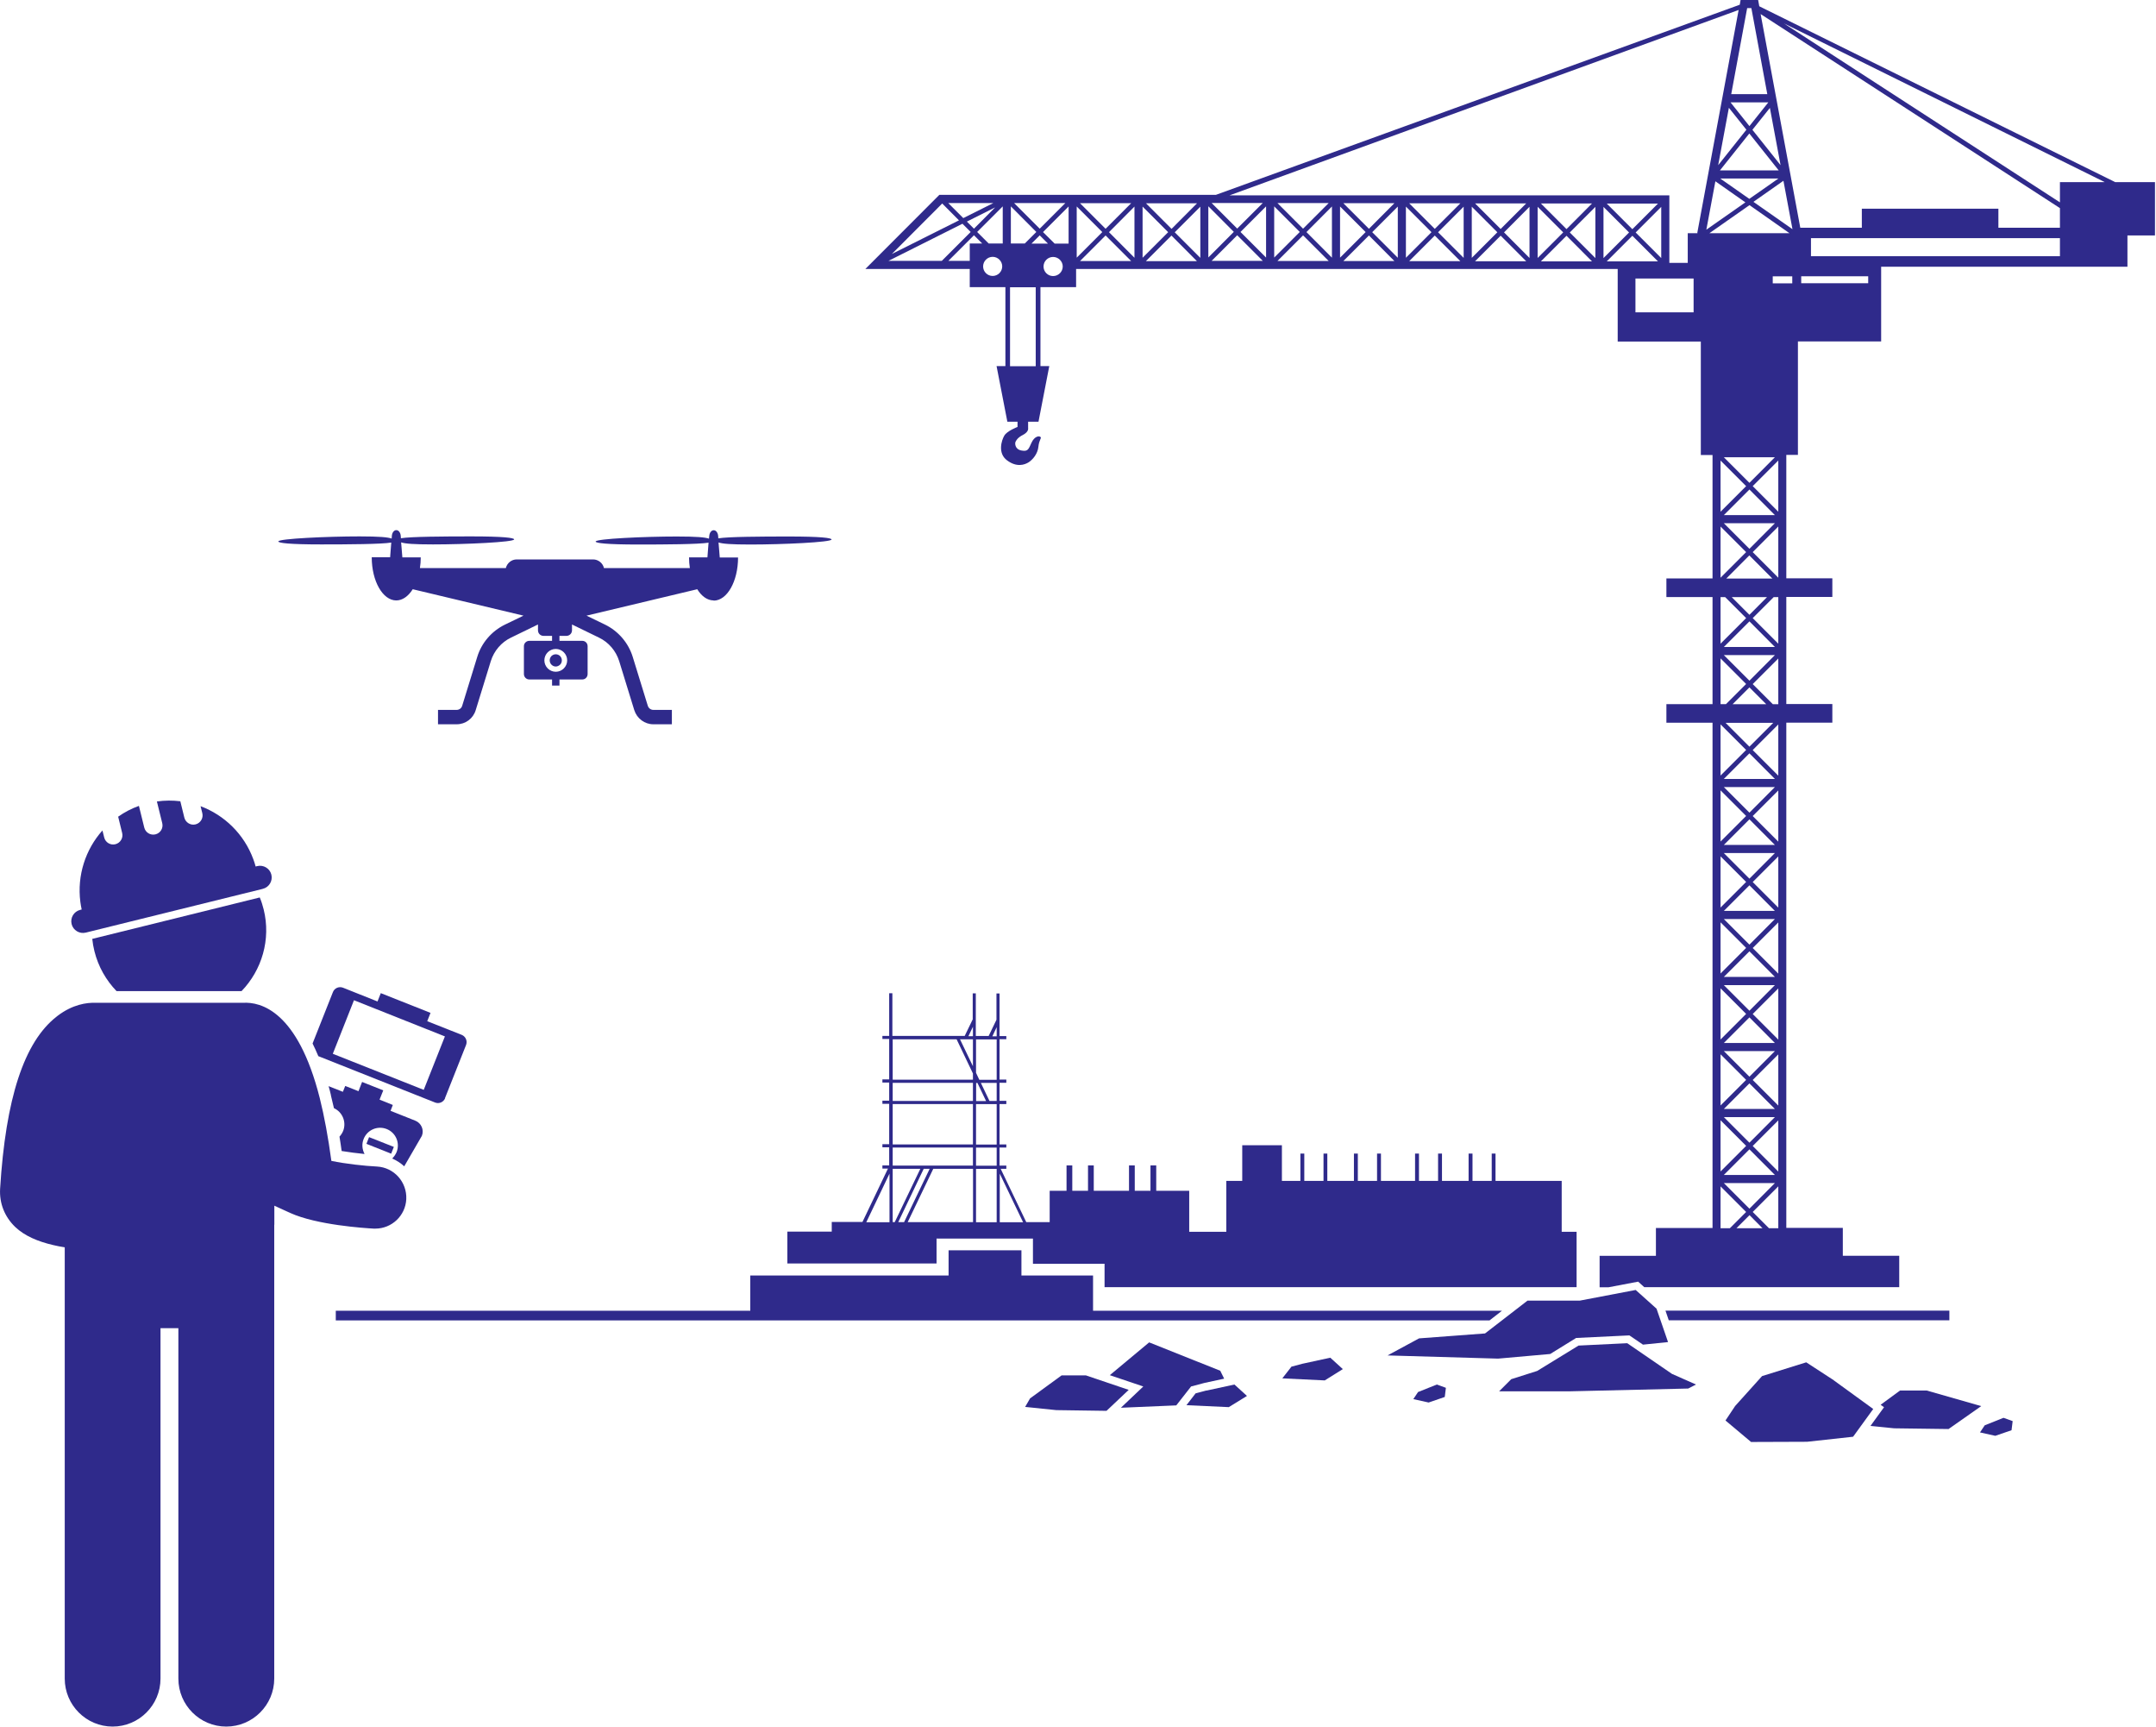 <?xml version="1.0" encoding="UTF-8"?>
<svg id="Layer_2" data-name="Layer 2" xmlns="http://www.w3.org/2000/svg" xmlns:xlink="http://www.w3.org/1999/xlink" viewBox="0 0 209.83 168">
  <defs>
    <style>
      .cls-1 {
        clip-path: url(#clippath-1);
      }

      .cls-2 {
        clip-path: url(#clippath);
      }

      .cls-3 {
        fill: none;
      }

      .cls-4 {
        fill: #2f2a8b;
      }
    </style>
    <clipPath id="clippath">
      <rect class="cls-3" x="84" width="125.83" height="125.48"/>
    </clipPath>
    <clipPath id="clippath-1">
      <rect class="cls-3" y="97.48" width="40" height="70.52"/>
    </clipPath>
  </defs>
  <g id="Layer_1-2" data-name="Layer 1">
    <g>
      <path class="cls-4" d="m32.2,106.56c.1.4.2.82.3,1.26.83.38,1.23,1.34.9,2.21-.09.21-.21.4-.36.56.07.45.15.92.21,1.4.73.12,1.52.22,2.23.29-.23-.44-.29-.97-.09-1.46.35-.89,1.35-1.32,2.24-.97.89.35,1.32,1.35.97,2.24-.1.24-.25.45-.43.63.43.19.83.44,1.17.76l1.72-2.97c.23-.58-.06-1.24-.64-1.47l-2.41-.96.22-.57-1.29-.52.36-.9-2.06-.82-.35.9-1.29-.51-.23.57-1.39-.55c.08.28.16.57.23.88h0Z"/>
      <path class="cls-4" d="m35.66,111.3l.26-.66,2.41.95-.26.66-2.41-.96Z"/>
      <path class="cls-4" d="m43.31,106.84l2.05-5.17c.15-.39-.04-.82-.42-.98l-3.36-1.33.32-.81-4.84-1.92-.32.81-3.36-1.34c-.39-.15-.83.04-.98.43l-1.98,5c.19.39.38.79.56,1.23l11.36,4.51c.39.16.83-.04.98-.42Zm-10.92-4.31l2.06-5.21,8.85,3.52-2.06,5.2-8.85-3.51Z"/>
      <g class="cls-2">
        <path class="cls-4" d="m160.03,125.24h24.81v-3.06h-5.49v-2.71h-5.5v-49.16h4.48v-1.81h-4.48v-10.42h4.48v-1.81h-4.48v-12.01h1.13v-11.04h8.1v-7.27h23.97v-3.04h2.68v-5.19h-3.87L171.22.61l-.11-.61h-1.71l-.08.46-50.99,18.5h-26.91l-7.2,7.21h10.16v1.77h3.47v7.68h-.86l1.05,5.41h.99v.51s-1.02.38-1.29.85c-.27.46-.66,1.71.27,2.4.93.7,1.7.44,2.1.19.4-.26.88-.82.95-1.51s.33-.84.21-.95c-.15-.14-.59-.07-.88.55-.29.63-.33.89-.99.76s-.62-.73-.57-.83c.05-.11.18-.41.75-.7.57-.3.48-.65.48-.65v-.62h1.01l1.05-5.41h-.86v-7.68h3.47v-1.77h52.71v7.06h8.09v11.04h1.14v12.01h-4.49v1.81h4.49v10.42h-4.49v1.81h4.49v49.16h-5.51v2.71h-5.48v3.06h.86l2.89-.55.61.55ZM96.67,19.76l-2.92,1.46-1.46-1.46h4.38Zm.19.41l-2.07,2.08-.69-.69,2.77-1.39Zm-5.16-.37l1.63,1.64-6.53,3.27,4.9-4.91Zm-.12,5.58h-5.11l7.2-3.61.8.8-2.81,2.81h-.08Zm2.8-1.69v1.69h-2.08l2.49-2.49.8.8h-1.21Zm2.23,3.16c-.52,0-.93-.42-.93-.93s.42-.93.93-.93.93.42.93.93-.42.93-.93.93Zm.98-3.16h-1.37l-1.12-1.12,2.49-2.49v3.61Zm6.09-3.93l-2.49,2.49-2.49-2.49h4.98Zm-5.3.32l2.48,2.49-1.12,1.12h-1.36v-3.61Zm2.42,15.55h-2.5v-7.68h2.5v7.68Zm-.41-11.93l.8-.8.8.8h-1.6Zm2.1,3.16c-.52,0-.93-.42-.93-.93s.42-.93.93-.93.94.42.94.93-.42.93-.94.93Zm1.51-3.16h-1.36l-1.13-1.12,2.49-2.49v3.61Zm6.09-3.93l-2.49,2.49-2.49-2.49h4.98Zm-5.3.32l2.49,2.49-2.49,2.49v-4.98Zm.32,5.31l2.49-2.49,2.49,2.49h-4.98Zm5.3-.32l-2.48-2.49,2.48-2.49v4.98Zm6.09-5.3l-2.48,2.49-2.49-2.49h4.97Zm-5.3.32l2.49,2.49-2.49,2.49v-4.98Zm.32,5.31l2.49-2.49,2.48,2.49h-4.97Zm5.3-.32l-2.49-2.49,2.49-2.49v4.98Zm50.63,94.42v-4.08l2.49,2.49-1.58,1.58h-.91Zm.32-5.19l2.49-2.49,2.48,2.49h-4.97Zm4.97.79l-2.48,2.49-2.49-2.49h4.97Zm-4.97-6.42h4.97l-2.48,2.49-2.49-2.49Zm0-.79l2.49-2.49,2.48,2.49h-4.97Zm0-5.63h4.97l-2.48,2.49-2.49-2.49Zm0-.79l2.49-2.49,2.48,2.49h-4.97Zm0-5.63h4.97l-2.48,2.49-2.49-2.49Zm0-.8l2.49-2.49,2.48,2.49h-4.97Zm0-5.63h4.97l-2.48,2.49-2.49-2.49Zm0-.79l2.49-2.49,2.48,2.49h-4.97Zm0-5.63h4.97l-2.48,2.49-2.49-2.49Zm0-.79l2.49-2.49,2.48,2.49h-4.97Zm0-5.63h4.97l-2.48,2.49-2.49-2.49Zm0-.79l2.49-2.49,2.48,2.49h-4.97Zm.17-5.46h4.64l-2.32,2.32-2.32-2.32Zm.68-1.81l1.64-1.64,1.64,1.64h-3.28Zm-.85-4.78h4.97l-2.48,2.49-2.49-2.49Zm0-.79l2.49-2.49,2.48,2.49h-4.97Zm.77-4.85h3.43l-1.71,1.72-1.72-1.72Zm-.53-1.81l2.24-2.25,2.24,2.25h-4.48Zm-.24-5.38h4.97l-2.48,2.49-2.49-2.49Zm0-.79l2.49-2.49,2.48,2.49h-4.97Zm0-5.63h4.97l-2.48,2.49-2.49-2.49Zm2.17,2.81l-2.49,2.49v-4.98l2.49,2.49Zm0,6.42l-2.49,2.49v-4.98l2.49,2.49Zm-2.04,4.38l2.04,2.04-2.49,2.49v-4.53h.45Zm2.04,8.45l-1.96,1.96h-.53v-4.45l2.49,2.49Zm0,6.42l-2.49,2.49v-4.98l2.49,2.49Zm0,6.42l-2.49,2.49v-4.98l2.49,2.49Zm0,6.42l-2.49,2.49v-4.98l2.49,2.49Zm0,6.42l-2.49,2.49v-4.98l2.49,2.49Zm0,6.42l-2.49,2.49v-4.98l2.49,2.49Zm0,6.42l-2.49,2.49v-4.98l2.49,2.49Zm0,6.42l-2.49,2.49v-4.98l2.49,2.49Zm-.94,8.01l1.27-1.27,1.26,1.27h-2.53Zm4.07,0h-.91l-1.58-1.58,2.49-2.49v4.08Zm0-5.51l-2.49-2.49,2.49-2.49v4.98Zm0-6.42l-2.49-2.49,2.49-2.49v4.98Zm0-6.42l-2.49-2.49,2.49-2.49v4.98Zm0-6.42l-2.49-2.49,2.49-2.49v4.98Zm0-6.42l-2.49-2.49,2.49-2.49v4.98Zm0-6.42l-2.49-2.49,2.49-2.49v4.98Zm0-6.42l-2.49-2.49,2.49-2.49v4.98Zm0-6.95h-.53l-1.96-1.96,2.49-2.49v4.45Zm0-5.89l-2.49-2.49,2.04-2.04h.45v4.53Zm0-6.42l-2.49-2.49,2.49-2.49v4.98Zm0-6.42l-2.49-2.49,2.49-2.49v4.98Zm1.36-22.22h-1.9v-.68h1.9v.68Zm-3.78-7.93l2.92-2.05.88,4.71-3.8-2.66Zm-.39-7.37l-1.84-2.31h3.68l-1.84,2.31Zm1.99-1.78l1.04,5.58-2.74-3.44,1.71-2.14Zm-2.29,2.14l-2.74,3.44,1.04-5.58,1.71,2.14Zm.29.36l2.86,3.59h-5.72l2.86-3.59Zm2.83,4.38l-2.83,1.98-2.83-1.98h5.67Zm8.74,10.19h-6.52v-.68h6.52v.68Zm18.66-2.63h-24.23v-1.76h24.23v1.76Zm4.34-7.21h-4.34v1.97l-26.86-17.41,31.2,15.43Zm-4.34,2.52v1.92h-5.99v-1.85h-13.29v1.85h-5.99l-3.86-20.79,29.13,18.88ZM170.05.79h.4l1.55,8.37h-3.51l1.55-8.37Zm-47.15,18.96l-2.49,2.49-2.49-2.49h4.98Zm-5.3.32l2.48,2.49-2.48,2.49v-4.98Zm.32,5.31l2.49-2.49,2.49,2.49h-4.98Zm5.3-.32l-2.49-2.49,2.49-2.49v4.98Zm3.28-2.49l-2.49,2.49v-4.98l2.49,2.49Zm-2.17-2.81h4.98l-2.49,2.49-2.49-2.49Zm0,5.63l2.49-2.49,2.49,2.49h-4.98Zm5.3-.32l-2.48-2.49,2.48-2.49v4.98Zm3.28-2.49l-2.49,2.49v-4.98l2.49,2.49Zm-2.17-2.81h4.97l-2.48,2.49-2.49-2.49Zm0,5.63l2.49-2.49,2.48,2.49h-4.97Zm5.3-.32l-2.49-2.49,2.49-2.49v4.98Zm3.28-2.49l-2.49,2.49v-4.98l2.49,2.49Zm-2.17-2.81h4.98l-2.49,2.49-2.49-2.49Zm0,5.63l2.49-2.49,2.49,2.49h-4.98Zm5.3-.32l-2.49-2.49,2.49-2.49v4.98Zm3.28-2.49l-2.49,2.49v-4.98l2.49,2.49Zm-2.17-2.81h4.98l-2.49,2.49-2.49-2.49Zm0,5.63l2.49-2.49,2.49,2.49h-4.98Zm5.3-.32l-2.48-2.49,2.48-2.49v4.98Zm3.28-2.49l-2.49,2.49v-4.98l2.49,2.49Zm-2.17-2.81h4.97l-2.48,2.49-2.49-2.49Zm0,5.63l2.49-2.49,2.48,2.49h-4.97Zm5.3-.32l-2.49-2.49,2.49-2.49v4.98Zm3.6-2.81l-2.49-2.49h4.98l-2.49,2.49Zm2.81-2.17v4.98l-2.49-2.49,2.49-2.49Zm-3.13,2.49l-2.49,2.49v-4.98l2.49,2.49Zm-2.17,2.81l2.49-2.49,2.49,2.49h-4.98Zm8.45,4.96h-5.66v-3.29h5.66v3.29Zm.38-7.7h-.95v2.89h-1.79v-6.57h-42.81L169.21.97l-4.02,21.67Zm1.74-5.05l2.92,2.05-3.8,2.66.88-4.71Zm-.58,5.05l3.9-2.73,3.89,2.73h-7.79Z"/>
      </g>
      <path class="cls-4" d="m91.17,120.51h9.36v2.45h6.97v2.28h45.94v-5.39h-1.45v-4.95h-6.44v-2.66h-.37v2.66h-1.87v-2.66h-.38v2.66h-2.59v-2.66h-.38v2.66h-1.86v-2.66h-.38v2.66h-3.32v-2.66h-.38v2.66h-1.87v-2.66h-.38v2.66h-2.59v-2.66h-.37v2.66h-1.87v-2.66h-.38v2.66h-1.8v-3.47h-3.86v3.47h-1.55v4.95h-3.61v-3.99h-3.21v-2.47h-.56v2.47h-1.53v-2.47h-.56v2.47h-3.43v-2.47h-.56v2.47h-1.53v-2.47h-.56v2.47h-1.64v3.05h-2.28l-2.49-5.19h.55v-.31h-.66v-1.76h.66v-.3h-.66v-3.93h.66v-.31h-.66v-1.76h.66v-.31h-.66v-3.93h.66v-.3h-.66v-4.15h-.3v2.56l-.76,1.58h-1.25v-4.15h-.3v2.53l-.78,1.61h-7.04v-4.15h-.31v4.15h-.66v.3h.66v3.93h-.66v.31h.66v1.76h-.66v.31h.66v3.93h-.66v.3h.66v1.76h-.66v.31h.54l-2.48,5.19h-2.99v.94h-4.32v3.1h14.52v-2.45Zm6.13-6.32l2.27,4.73h-2.27v-4.73Zm-.3-7.07h-.7l-.84-1.76h1.54v1.76Zm0-7.18v.89h-.42l.42-.89Zm-2.01,1.19h2.01v3.93h-1.69l-.32-.68v-3.26Zm0,4.24h.14l.84,1.76h-.97v-1.76Zm0,2.06h2.01v3.93h-2.01v-3.93Zm0,4.23h2.01v1.76h-2.01v-1.76Zm0,2.07h2.01v5.19h-2.01v-5.19Zm-8.42,5.19h-2.26l2.26-4.73v4.73Zm8.12-19.02v.92h-.44l.44-.92Zm0,1.22v2.62l-1.26-2.62h1.26Zm-7.81,0h6.22l1.59,3.33v.6h-7.81v-3.93Zm0,4.24h7.81v1.76h-7.81v-1.76Zm0,2.06h7.81v3.93h-7.81v-3.93Zm0,4.23h7.81v1.76h-7.81v-1.76Zm0,7.26v-5.19h2.69l-2.49,5.19h-.2Zm.54,0l2.48-5.19h.58l-2.49,5.19h-.57Zm3.4-5.19h3.88v5.19h-6.36l2.49-5.19Z"/>
      <path class="cls-4" d="m107.51,127.53h-1.13v-3.43h-6.97v-2.45h-7.09v2.45h-19.3v3.43h-40.34v.94h112.29l1.21-.94h-38.65Z"/>
      <path class="cls-4" d="m189.72,128.46v-.94h-27.63l.32.94h27.31Z"/>
      <path class="cls-4" d="m184.91,135.3l-1.88,1.38.33.24-1.32,1.82,2.31.23,5.29.07,3.18-2.23-5.32-1.52h-2.59Z"/>
      <path class="cls-4" d="m178.48,134.3l-2.69-1.75-4.3,1.34-2.62,2.91-.94,1.41,2.49,2.09,5.45-.02,4.48-.49,1.96-2.7-3.83-2.78Z"/>
      <path class="cls-4" d="m126.75,132.69l-1.06.28-.89,1.14,4.13.2,1.76-1.1-1.22-1.11-2.72.59Z"/>
      <path class="cls-4" d="m140.72,135.03l-.88-.32-1.83.73-.46.69,1.49.33,1.57-.54.11-.89Z"/>
      <path class="cls-4" d="m195.77,139.16l.11-.89-.89-.32-1.83.73-.46.69,1.49.33,1.57-.54Z"/>
      <path class="cls-4" d="m153.39,130.18l5.19-.25,1.32.9,2.44-.25-1.12-3.25-2.03-1.82-5.45,1.04h-5.08l-4.13,3.19-6.42.48-3.07,1.66,10.76.31,5.07-.45,2.51-1.55Z"/>
      <path class="cls-4" d="m162.76,133.7l-4.39-3.01-4.74.23-4.03,2.47-2.52.8-1.18,1.18h6.9l11.5-.27.76-.39-2.3-1.02Z"/>
      <path class="cls-4" d="m117.24,134.55l1.9-.41-.38-.77-6.92-2.76-3.83,3.19,3.26,1.1-2.18,2.07,5.39-.23,1.44-1.84,1.32-.35Z"/>
      <path class="cls-4" d="m105.71,133.82h-2.39l-3.07,2.24-.48.83,3.03.31,4.89.07,2.16-2.04-4.14-1.4Z"/>
      <path class="cls-4" d="m117.41,135.29l-1.05.28-.89,1.15,4.12.19,1.77-1.09-1.22-1.11-2.72.59Z"/>
      <path class="cls-4" d="m25.66,88.48c-.1-.4-.22-.79-.38-1.16l-16.3,4.03c.04.4.11.8.21,1.2.38,1.52,1.14,2.83,2.15,3.88h12.17c1.96-2.03,2.88-5.01,2.15-7.95Z"/>
      <path class="cls-4" d="m7.8,88.53c-.61.15-.98.77-.83,1.38.15.61.77.98,1.38.83l15.05-3.72,2.03-.5.15-.04c.61-.15.98-.77.83-1.38-.15-.61-.77-.98-1.38-.83l-.15.04c-.07-.25-.14-.49-.23-.72-.9-2.44-2.81-4.28-5.13-5.15l.17.68c.12.48-.18.97-.66,1.09-.48.12-.97-.18-1.09-.66l-.39-1.59c-.74-.09-1.51-.09-2.28.02l.52,2.11c.12.48-.17.97-.66,1.09s-.97-.18-1.09-.66l-.52-2.11c-.73.26-1.41.62-2.02,1.05l.39,1.59c.12.48-.18.97-.66,1.09-.48.12-.97-.17-1.09-.66l-.17-.68c-1.65,1.85-2.48,4.37-2.15,6.95.03.25.08.5.13.74l-.15.04Z"/>
      <g class="cls-1">
        <path class="cls-4" d="m26.7,119.16v-1.85l1.53.7c2.59,1.18,7.23,1.48,8.14,1.53.06,0,.11,0,.16,0,1.59,0,2.93-1.25,3.01-2.86.08-1.67-1.19-3.09-2.85-3.18-1.23-.06-3.05-.26-4.44-.55-.31-2.3-.69-4.35-1.13-6.11-2.14-8.46-5.73-9.38-7.48-9.27h-14.36c-.83-.03-2.21.15-3.68,1.27-.04.03-.07.06-.1.08C2.34,101.39.55,106.88.01,115.67c-.08,1.41.44,2.72,1.47,3.71.91.87,2.22,1.42,3.69,1.76.37.09.74.16,1.13.22v41.96c0,2.58,2.09,4.67,4.66,4.67s4.66-2.09,4.66-4.67v-34.09h1.74v34.09c0,2.58,2.09,4.67,4.66,4.67s4.67-2.09,4.67-4.67v-44.16Z"/>
      </g>
      <path class="cls-4" d="m69.45,58.44c1.32,0,2.38-1.88,2.38-4.2h-1.78l-.12-1.46c.38.13,1.22.2,3.1.2,3.12,0,7.9-.22,7.9-.49,0-.15-1.05-.29-4.17-.29-2.64,0-5.91.02-6.85.18l-.02-.26c-.03-.3-.21-.53-.43-.53s-.4.23-.43.53l-.03.29c-.36-.13-1.2-.21-3.13-.21-3.12,0-7.9.22-7.9.49,0,.15,1.05.29,4.17.29,2.61,0,5.83-.02,6.82-.18l-.11,1.43h-1.79c0,.36.03.7.08,1.04h-8.36c-.11-.48-.55-.84-1.06-.84h-7.43c-.51,0-.94.36-1.06.84h-8.36c.05-.33.08-.68.08-1.04h-1.79l-.12-1.46c.38.13,1.22.2,3.1.2,3.12,0,7.9-.22,7.9-.49,0-.15-1.05-.29-4.17-.29-2.64,0-5.91.02-6.85.18l-.02-.26c-.03-.3-.21-.53-.43-.53s-.4.23-.43.53l-.02.29c-.36-.13-1.21-.21-3.13-.21-3.12,0-7.9.22-7.9.49,0,.15,1.05.29,4.17.29,2.61,0,5.83-.02,6.82-.18l-.11,1.43h-1.79c0,2.32,1.07,4.2,2.39,4.2.61,0,1.18-.42,1.6-1.09l10.78,2.57-1.82.88c-1.28.63-2.26,1.76-2.68,3.13l-1.47,4.77c-.07.23-.29.39-.54.39h-1.81v1.4h1.81c.86,0,1.61-.55,1.86-1.38l1.47-4.77c.31-.99,1.02-1.83,1.96-2.28l2.63-1.28v.57c0,.3.24.54.55.54h.82v.48h-2.21c-.29,0-.53.23-.53.52v2.71c0,.29.23.53.53.53h2.21v.59h.72v-.59h2.22c.29,0,.52-.23.52-.53v-2.71c0-.29-.23-.52-.52-.52h-2.22v-.48h.67c.3,0,.55-.24.55-.54v-.57l2.63,1.28c.94.45,1.65,1.29,1.96,2.28l1.47,4.77c.26.82,1.01,1.38,1.86,1.38h1.8v-1.4h-1.8c-.25,0-.46-.16-.54-.39l-1.47-4.77c-.42-1.36-1.4-2.5-2.68-3.13l-1.82-.88,10.78-2.57c.42.68.98,1.09,1.6,1.09Zm-14.25,5.81c0,.61-.5,1.11-1.11,1.11s-1.11-.5-1.11-1.11.5-1.11,1.11-1.11,1.11.5,1.11,1.11Z"/>
      <path class="cls-4" d="m54.68,64.25c0,.17-.06.31-.17.42-.12.11-.26.18-.42.18s-.3-.06-.42-.18c-.11-.11-.17-.26-.17-.42s.06-.3.17-.42c.12-.11.26-.17.42-.17s.3.06.42.17c.11.12.17.26.17.42Z"/>
    </g>
  </g>
</svg>